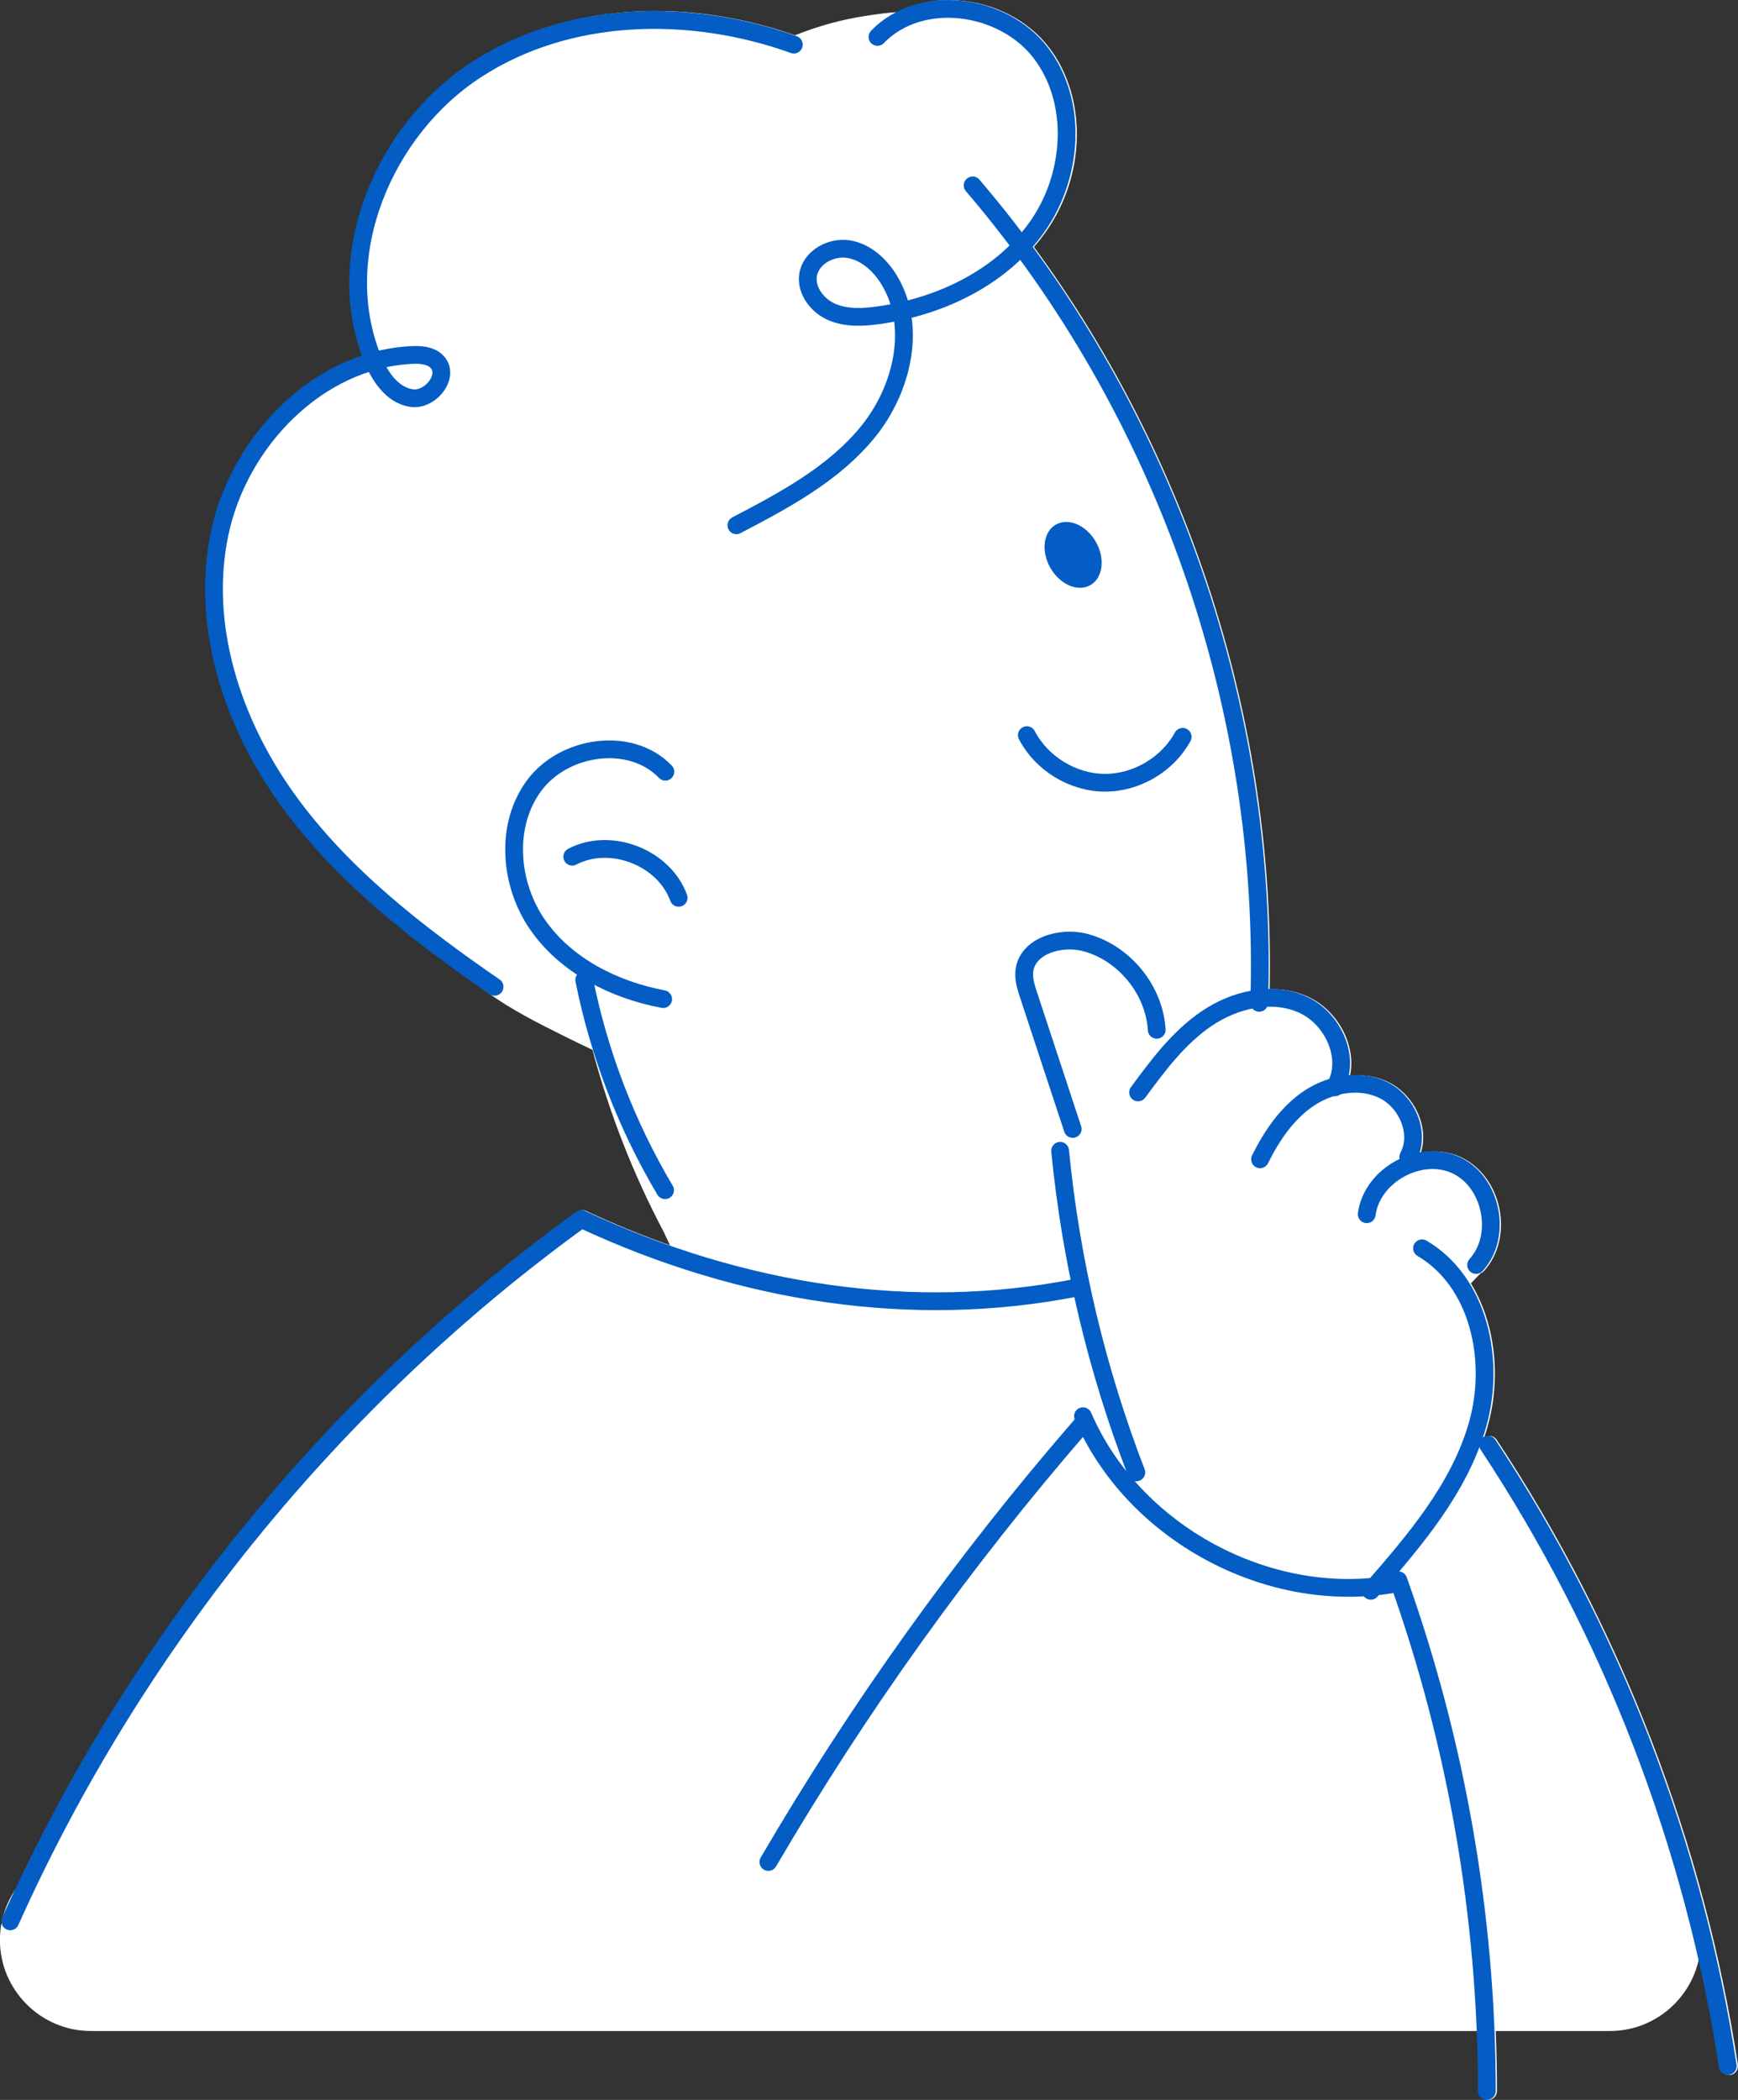 <?xml version="1.0" encoding="UTF-8"?>
<svg id="_レイヤー_14" data-name="レイヤー 14" xmlns="http://www.w3.org/2000/svg" viewBox="0 0 488.98 590.66">
  <rect x="0" y="0" width="488.98" height="590.66" fill="#333333" stroke="none"/>
  <defs>
    <style>
      .cls-1 {
        fill: #fff;
      }

      .cls-2 {
        fill: none;
        stroke: #035dc4;
        stroke-linecap: round;
        stroke-linejoin: round;
        stroke-width: 5px;
      }

      .cls-3 {
        fill: #035dc4;
      }
    </style>
  </defs>
  <path class="cls-1" d="M488.95,580.77c-9.55-62.38-33.01-123.16-67.85-175.77-.76-1.15-2.31-1.47-3.46-.7-.03.02-.05.05-.08.07.33-.97.64-1.94.92-2.93,2.74-9.58,2.79-20.01.15-29.36-1.15-4.09-2.77-7.8-4.81-11.1.92-.94,1.83-1.88,2.74-2.82.35-.14.68-.35.95-.64,4.04-4.44,5.66-11,4.34-17.54-1.32-6.54-5.36-11.95-10.81-14.48-3.42-1.59-7.35-2.01-11.25-1.32.87-2.83.84-5.97-.13-9.09-1.42-4.56-4.7-8.52-8.79-10.59-3.29-1.67-7.12-2.33-11.02-2.03.61-2.97.41-6.17-.64-9.36-1.9-5.76-6.22-10.59-11.55-12.91-3.2-1.4-6.76-2.04-10.45-1.98,1.55-74.27-22.32-148.91-66.31-208.76,1.18-1.35,2.29-2.76,3.32-4.21,11.3-15.99,11.69-37.81.93-51.89-5.9-7.72-15.63-12.68-26.03-13.28-5.95-.34-11.64.84-16.48,3.31-3,.17-5.98.62-8.71,1.02-6.98,1.03-13.75,2.92-20.27,5.51-32.21-11.29-66.07-8.44-90.77,7.68-27.73,18.11-41.03,54.07-30.71,82.47-20.43,6.92-37.59,26.21-42.47,49.51-5.11,24.39,1.94,52.3,19.34,76.57,15.16,21.15,35.65,37.21,55.88,51.32.67.52,1.35,1.04,2.04,1.54,6.84,4.99,14.45,8.8,22.01,12.56,2.56,1.27,5.14,2.51,7.72,3.74,4.71,17.73,11.41,34.87,19.97,51.07.6,1.3,1.21,2.6,1.84,3.89-7.89-2.78-15.74-5.98-23.53-9.62-.82-.38-1.79-.29-2.53.24-67.47,48.85-121.67,114.18-157.27,189.4-3.26,4.29-5.2,9.63-5.2,15.41,0,14.07,11.51,25.58,25.58,25.58h390.26c.22,5.63.35,11.26.35,16.91,0,1.38,1.12,2.5,2.5,2.5h0c1.38,0,2.5-1.12,2.5-2.5,0-5.65-.13-11.29-.35-16.91h32.15c12.38,0,22.77-8.91,25.09-20.63,2.35,10.24,4.33,20.55,5.92,30.91.19,1.24,1.25,2.12,2.47,2.12.13,0,.25,0,.38-.03,1.36-.21,2.3-1.48,2.09-2.85Z"/>
  <g>
    <path class="cls-2" d="M288.9,206.78c4.13,7.94,12.83,13.29,21.78,13.39,8.95.1,17.76-5.06,22.06-12.91"/>
    <path class="cls-2" d="M301.8,317.56c-4.14-12.55-8.28-25.1-12.41-37.66-.71-2.16-1.43-4.4-1.21-6.66.72-7.2,10.25-9.99,17.23-8.11,10.89,2.93,19.34,13.28,20.03,24.53"/>
    <path class="cls-2" d="M320.19,307.27c5.62-7.62,11.39-15.38,19.21-20.71,7.82-5.33,18.21-7.87,26.89-4.09,8.68,3.78,14,15.18,9.28,23.38"/>
    <path class="cls-2" d="M354.51,326.09c3.3-6.64,7.6-13.03,13.77-17.16,6.17-4.12,14.49-5.59,21.1-2.23,6.61,3.36,10.36,12.23,6.82,18.75"/>
    <path class="cls-2" d="M384.53,341.54c1.45-11.01,15.03-18.47,25.1-13.8,10.07,4.67,13.14,19.86,5.67,28.07"/>
    <path class="cls-2" d="M400.08,351.12c16.1,9.47,20.75,31.67,15.62,49.63-5.13,17.95-17.76,32.65-30.04,46.71"/>
    <path class="cls-2" d="M298.26,323.7c3.02,30.94,10.25,61.46,21.44,90.45"/>
    <path class="cls-2" d="M304.69,398.35c14.07,32.7,51.96,53.26,87.05,47.25"/>
    <path class="cls-2" d="M302.53,362.27c-45.18,8.79-93.23,2.01-138.97-19.38-69.54,50.35-125.55,119.21-160.68,197.55"/>
    <path class="cls-2" d="M418.64,406.37c34.74,52.48,57.93,112.56,67.46,174.77"/>
    <path class="cls-2" d="M393.42,444.5c16.42,46,24.88,94.82,24.9,143.66"/>
    <path class="cls-2" d="M304.19,400.93c-33.04,38.1-62.55,79.27-88.01,122.81"/>
    <g>
      <path class="cls-2" d="M273.65,52.15c54.01,63.16,83.36,146.87,80.62,229.92"/>
      <path class="cls-2" d="M187.19,217.07c-9.7-10.12-28.37-7.45-36.8,3.75-8.43,11.2-7.12,27.84.89,39.34,8.02,11.5,21.52,18.27,35.3,20.87"/>
      <path class="cls-2" d="M190.94,252.54c-4.14-11.39-19.21-17.22-29.94-11.57"/>
      <path class="cls-2" d="M164.37,275.65c4.18,20.8,11.9,40.89,22.74,59.13"/>
      <path class="cls-2" d="M246.87,10.39c12.12-12.57,35.32-9.4,45.93,4.47,10.61,13.87,9.09,34.67-.99,48.93-10.08,14.26-27.17,22.41-44.46,24.86-4.43.63-9.12.89-13.24-.86s-7.46-6.06-6.75-10.48c.79-4.9,6.39-7.99,11.3-7.24,4.91.75,8.93,4.45,11.51,8.69,7.92,13.07,3.71,30.73-5.9,42.61-9.61,11.88-23.55,19.29-37.09,26.38"/>
      <path class="cls-2" d="M223.34,12.55c-29.18-10.47-63.49-9.83-89.45,7.12-25.96,16.95-40.58,51.94-29.25,80.79,2.03,5.18,5.54,10.61,11.04,11.5s11.14-6.48,7.13-10.33c-1.82-1.74-4.6-1.9-7.12-1.77-26.37,1.39-48.48,24.35-53.9,50.2-5.42,25.85,3.54,53.14,18.93,74.6,15.39,21.46,36.68,37.92,58.43,52.91"/>
      <ellipse class="cls-3" cx="301.92" cy="156.09" rx="7.37" ry="9.8" transform="translate(-37.68 169.96) rotate(-29.68)"/>
    </g>
  </g>
</svg>